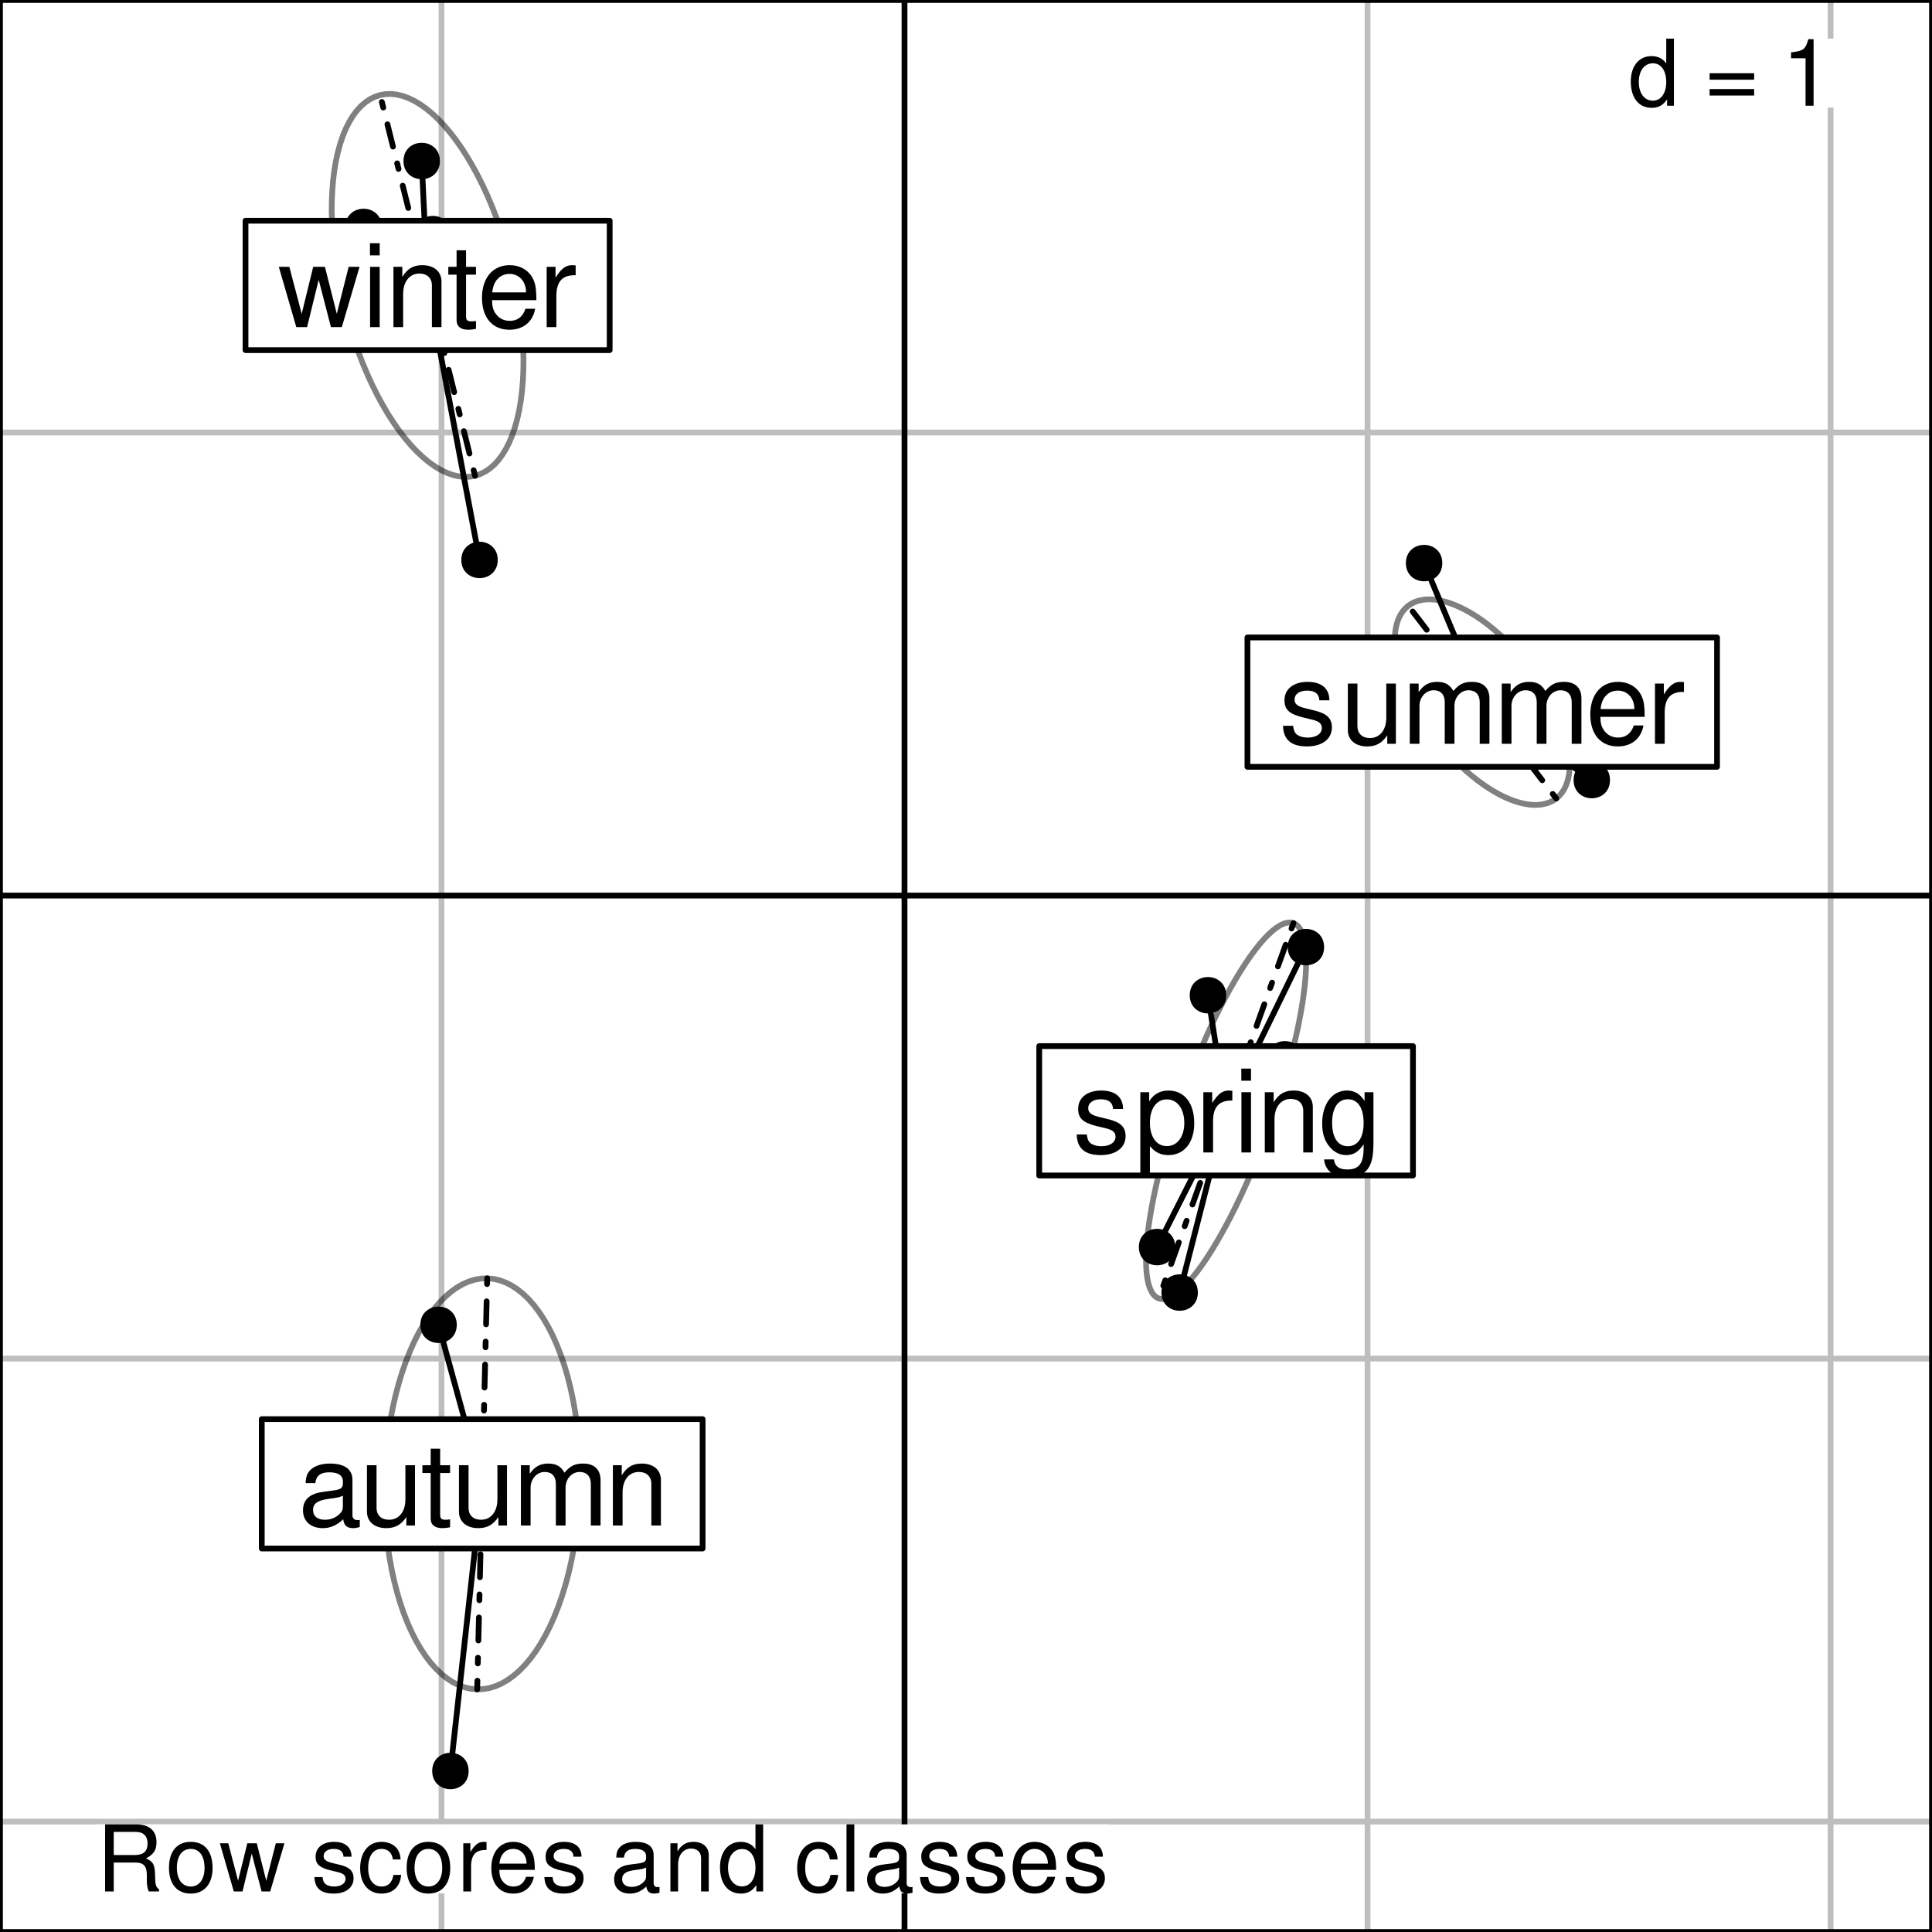 <?xml version="1.0" encoding="UTF-8"?>
<svg xmlns="http://www.w3.org/2000/svg" xmlns:xlink="http://www.w3.org/1999/xlink" width="252" height="252" viewBox="0 0 252 252">
<defs>
<g>
<g id="glyph-0-0">
<path d="M 5.938 -8.75 L 4.938 -8.75 L 4.938 -5.5 C 4.531 -6.125 3.859 -6.469 3.016 -6.469 C 1.375 -6.469 0.312 -5.156 0.312 -3.156 C 0.312 -1.031 1.344 0.281 3.047 0.281 C 3.906 0.281 4.516 -0.047 5.047 -0.828 L 5.047 0 L 5.938 0 Z M 3.188 -5.531 C 4.266 -5.531 4.938 -4.578 4.938 -3.078 C 4.938 -1.625 4.25 -0.656 3.188 -0.656 C 2.094 -0.656 1.359 -1.625 1.359 -3.094 C 1.359 -4.562 2.094 -5.531 3.188 -5.531 Z M 3.188 -5.531 "/>
</g>
<g id="glyph-0-1">
</g>
<g id="glyph-0-2">
<path d="M 6.406 -4.234 L 0.594 -4.234 L 0.594 -3.391 L 6.406 -3.391 Z M 6.406 -2.172 L 0.594 -2.172 L 0.594 -1.328 L 6.406 -1.328 Z M 6.406 -2.172 "/>
</g>
<g id="glyph-0-3">
<path d="M 3.109 -6.188 L 3.109 0 L 4.156 0 L 4.156 -8.672 L 3.469 -8.672 C 3.094 -7.344 2.859 -7.156 1.219 -6.953 L 1.219 -6.188 Z M 3.109 -6.188 "/>
</g>
<g id="glyph-0-4">
<path d="M 2.234 -3.766 L 5.109 -3.766 C 6.109 -3.766 6.547 -3.281 6.547 -2.203 L 6.547 -1.422 C 6.547 -0.891 6.641 -0.359 6.797 0 L 8.141 0 L 8.141 -0.281 C 7.734 -0.562 7.641 -0.875 7.625 -2.047 C 7.609 -3.484 7.375 -3.906 6.438 -4.312 C 7.422 -4.812 7.812 -5.406 7.812 -6.406 C 7.812 -7.922 6.875 -8.75 5.141 -8.75 L 1.109 -8.75 L 1.109 0 L 2.234 0 Z M 2.234 -4.75 L 2.234 -7.766 L 4.938 -7.766 C 5.562 -7.766 5.922 -7.672 6.188 -7.422 C 6.484 -7.172 6.641 -6.781 6.641 -6.266 C 6.641 -5.219 6.125 -4.75 4.938 -4.75 Z M 2.234 -4.75 "/>
</g>
<g id="glyph-0-5">
<path d="M 3.266 -6.469 C 1.484 -6.469 0.438 -5.203 0.438 -3.094 C 0.438 -0.969 1.484 0.281 3.281 0.281 C 5.047 0.281 6.125 -0.984 6.125 -3.047 C 6.125 -5.234 5.094 -6.469 3.266 -6.469 Z M 3.281 -5.547 C 4.406 -5.547 5.078 -4.625 5.078 -3.062 C 5.078 -1.578 4.375 -0.641 3.281 -0.641 C 2.156 -0.641 1.469 -1.578 1.469 -3.094 C 1.469 -4.625 2.156 -5.547 3.281 -5.547 Z M 3.281 -5.547 "/>
</g>
<g id="glyph-0-6">
<path d="M 6.641 0 L 8.5 -6.281 L 7.375 -6.281 L 6.125 -1.391 L 4.891 -6.281 L 3.656 -6.281 L 2.453 -1.391 L 1.172 -6.281 L 0.078 -6.281 L 1.891 0 L 3.031 0 L 4.234 -4.938 L 5.516 0 Z M 6.641 0 "/>
</g>
<g id="glyph-0-7">
<path d="M 5.25 -4.531 C 5.25 -5.766 4.422 -6.469 2.969 -6.469 C 1.516 -6.469 0.562 -5.719 0.562 -4.547 C 0.562 -3.562 1.062 -3.094 2.562 -2.734 L 3.484 -2.516 C 4.188 -2.344 4.469 -2.094 4.469 -1.641 C 4.469 -1.047 3.875 -0.641 3 -0.641 C 2.453 -0.641 2 -0.797 1.75 -1.062 C 1.594 -1.25 1.531 -1.422 1.469 -1.875 L 0.406 -1.875 C 0.453 -0.422 1.266 0.281 2.922 0.281 C 4.5 0.281 5.516 -0.5 5.516 -1.719 C 5.516 -2.656 4.984 -3.172 3.734 -3.469 L 2.766 -3.703 C 1.953 -3.891 1.609 -4.156 1.609 -4.594 C 1.609 -5.188 2.125 -5.547 2.938 -5.547 C 3.75 -5.547 4.172 -5.203 4.203 -4.531 Z M 5.25 -4.531 "/>
</g>
<g id="glyph-0-8">
<path d="M 5.656 -4.172 C 5.609 -4.781 5.469 -5.188 5.234 -5.531 C 4.797 -6.125 4.047 -6.469 3.172 -6.469 C 1.469 -6.469 0.375 -5.125 0.375 -3.031 C 0.375 -1.016 1.453 0.281 3.156 0.281 C 4.656 0.281 5.609 -0.625 5.719 -2.156 L 4.719 -2.156 C 4.547 -1.156 4.031 -0.641 3.188 -0.641 C 2.078 -0.641 1.422 -1.547 1.422 -3.031 C 1.422 -4.609 2.062 -5.547 3.156 -5.547 C 4 -5.547 4.531 -5.047 4.641 -4.172 Z M 5.656 -4.172 "/>
</g>
<g id="glyph-0-9">
<path d="M 0.828 -6.281 L 0.828 0 L 1.844 0 L 1.844 -3.266 C 1.844 -4.781 2.469 -5.453 3.859 -5.406 L 3.859 -6.438 C 3.688 -6.453 3.594 -6.469 3.469 -6.469 C 2.812 -6.469 2.328 -6.078 1.75 -5.141 L 1.75 -6.281 Z M 0.828 -6.281 "/>
</g>
<g id="glyph-0-10">
<path d="M 6.156 -2.812 C 6.156 -3.766 6.078 -4.344 5.906 -4.812 C 5.5 -5.844 4.531 -6.469 3.359 -6.469 C 1.609 -6.469 0.484 -5.141 0.484 -3.062 C 0.484 -0.984 1.562 0.281 3.344 0.281 C 4.781 0.281 5.766 -0.547 6.031 -1.906 L 5.016 -1.906 C 4.734 -1.078 4.172 -0.641 3.375 -0.641 C 2.734 -0.641 2.203 -0.938 1.859 -1.469 C 1.625 -1.828 1.531 -2.188 1.531 -2.812 Z M 1.547 -3.625 C 1.625 -4.781 2.344 -5.547 3.344 -5.547 C 4.375 -5.547 5.078 -4.75 5.078 -3.625 Z M 1.547 -3.625 "/>
</g>
<g id="glyph-0-11">
<path d="M 6.422 -0.594 C 6.312 -0.562 6.266 -0.562 6.203 -0.562 C 5.859 -0.562 5.656 -0.75 5.656 -1.062 L 5.656 -4.75 C 5.656 -5.875 4.844 -6.469 3.297 -6.469 C 2.375 -6.469 1.641 -6.203 1.219 -5.734 C 0.922 -5.406 0.797 -5.047 0.781 -4.422 L 1.781 -4.422 C 1.875 -5.203 2.328 -5.547 3.266 -5.547 C 4.172 -5.547 4.672 -5.203 4.672 -4.609 L 4.672 -4.344 C 4.656 -3.906 4.438 -3.75 3.625 -3.641 C 2.203 -3.469 1.984 -3.422 1.609 -3.266 C 0.875 -2.953 0.5 -2.406 0.5 -1.578 C 0.5 -0.438 1.297 0.281 2.562 0.281 C 3.359 0.281 4 0 4.703 -0.641 C 4.781 0 5.094 0.281 5.734 0.281 C 5.953 0.281 6.078 0.25 6.422 0.172 Z M 4.672 -1.984 C 4.672 -1.641 4.578 -1.438 4.266 -1.156 C 3.859 -0.797 3.375 -0.594 2.781 -0.594 C 2 -0.594 1.547 -0.969 1.547 -1.609 C 1.547 -2.266 1.984 -2.609 3.062 -2.766 C 4.125 -2.906 4.328 -2.953 4.672 -3.109 Z M 4.672 -1.984 "/>
</g>
<g id="glyph-0-12">
<path d="M 0.844 -6.281 L 0.844 0 L 1.844 0 L 1.844 -3.469 C 1.844 -4.75 2.516 -5.594 3.547 -5.594 C 4.344 -5.594 4.844 -5.109 4.844 -4.359 L 4.844 0 L 5.844 0 L 5.844 -4.75 C 5.844 -5.797 5.062 -6.469 3.859 -6.469 C 2.922 -6.469 2.312 -6.109 1.766 -5.234 L 1.766 -6.281 Z M 0.844 -6.281 "/>
</g>
<g id="glyph-0-13">
<path d="M 1.828 -8.75 L 0.812 -8.75 L 0.812 0 L 1.828 0 Z M 1.828 -8.75 "/>
</g>
<g id="glyph-1-0">
<path d="M 6.562 -5.672 C 6.562 -7.219 5.531 -8.078 3.719 -8.078 C 1.891 -8.078 0.703 -7.141 0.703 -5.688 C 0.703 -4.453 1.328 -3.875 3.188 -3.422 L 4.359 -3.141 C 5.234 -2.922 5.578 -2.609 5.578 -2.062 C 5.578 -1.312 4.844 -0.812 3.75 -0.812 C 3.078 -0.812 2.5 -1 2.188 -1.328 C 2 -1.562 1.906 -1.781 1.828 -2.344 L 0.516 -2.344 C 0.562 -0.531 1.594 0.344 3.641 0.344 C 5.625 0.344 6.891 -0.625 6.891 -2.141 C 6.891 -3.312 6.219 -3.953 4.672 -4.328 L 3.469 -4.625 C 2.438 -4.859 2.016 -5.188 2.016 -5.75 C 2.016 -6.484 2.656 -6.938 3.672 -6.938 C 4.688 -6.938 5.219 -6.5 5.25 -5.672 Z M 6.562 -5.672 "/>
</g>
<g id="glyph-1-1">
<path d="M 0.812 3.266 L 2.062 3.266 L 2.062 -0.828 C 2.734 -0.016 3.469 0.344 4.484 0.344 C 6.531 0.344 7.844 -1.297 7.844 -3.797 C 7.844 -6.438 6.562 -8.078 4.469 -8.078 C 3.406 -8.078 2.547 -7.609 1.969 -6.672 L 1.969 -7.859 L 0.812 -7.859 Z M 4.266 -6.922 C 5.641 -6.922 6.547 -5.703 6.547 -3.828 C 6.547 -2.047 5.625 -0.828 4.266 -0.828 C 2.922 -0.828 2.062 -2.031 2.062 -3.875 C 2.062 -5.719 2.922 -6.922 4.266 -6.922 Z M 4.266 -6.922 "/>
</g>
<g id="glyph-1-2">
<path d="M 1.031 -7.859 L 1.031 0 L 2.297 0 L 2.297 -4.078 C 2.312 -5.969 3.094 -6.812 4.812 -6.766 L 4.812 -8.047 C 4.609 -8.062 4.484 -8.078 4.328 -8.078 C 3.531 -8.078 2.906 -7.609 2.188 -6.438 L 2.188 -7.859 Z M 1.031 -7.859 "/>
</g>
<g id="glyph-1-3">
<path d="M 2.25 -7.859 L 1 -7.859 L 1 0 L 2.25 0 Z M 2.25 -10.938 L 0.984 -10.938 L 0.984 -9.359 L 2.25 -9.359 Z M 2.25 -10.938 "/>
</g>
<g id="glyph-1-4">
<path d="M 1.047 -7.859 L 1.047 0 L 2.312 0 L 2.312 -4.328 C 2.312 -5.938 3.156 -6.984 4.438 -6.984 C 5.438 -6.984 6.062 -6.391 6.062 -5.438 L 6.062 0 L 7.312 0 L 7.312 -5.938 C 7.312 -7.25 6.328 -8.078 4.812 -8.078 C 3.641 -8.078 2.891 -7.641 2.203 -6.547 L 2.203 -7.859 Z M 1.047 -7.859 "/>
</g>
<g id="glyph-1-5">
<path d="M 6.062 -7.859 L 6.062 -6.719 C 5.438 -7.672 4.734 -8.078 3.75 -8.078 C 1.844 -8.078 0.531 -6.312 0.531 -3.797 C 0.531 -2.469 0.844 -1.516 1.516 -0.719 C 2.094 -0.031 2.844 0.344 3.656 0.344 C 4.609 0.344 5.281 -0.078 5.938 -1.062 L 5.938 -0.656 C 5.938 1.438 5.359 2.219 3.797 2.219 C 2.734 2.219 2.172 1.797 2.062 0.906 L 0.781 0.906 C 0.906 2.359 2.062 3.266 3.766 3.266 C 4.922 3.266 5.875 2.891 6.391 2.266 C 6.984 1.531 7.219 0.562 7.219 -1.297 L 7.219 -7.859 Z M 3.875 -6.938 C 5.188 -6.938 5.938 -5.812 5.938 -3.828 C 5.938 -1.922 5.172 -0.812 3.875 -0.812 C 2.578 -0.812 1.828 -1.938 1.828 -3.875 C 1.828 -5.797 2.578 -6.938 3.875 -6.938 Z M 3.875 -6.938 "/>
</g>
<g id="glyph-1-6">
<path d="M 7.234 0 L 7.234 -7.859 L 5.984 -7.859 L 5.984 -3.406 C 5.984 -1.797 5.141 -0.75 3.844 -0.75 C 2.844 -0.75 2.219 -1.344 2.219 -2.297 L 2.219 -7.859 L 0.969 -7.859 L 0.969 -1.797 C 0.969 -0.5 1.953 0.344 3.484 0.344 C 4.641 0.344 5.375 -0.062 6.109 -1.094 L 6.109 0 Z M 7.234 0 "/>
</g>
<g id="glyph-1-7">
<path d="M 1.047 -7.859 L 1.047 0 L 2.312 0 L 2.312 -4.938 C 2.312 -6.078 3.141 -6.984 4.156 -6.984 C 5.078 -6.984 5.609 -6.422 5.609 -5.422 L 5.609 0 L 6.875 0 L 6.875 -4.938 C 6.875 -6.078 7.688 -6.984 8.719 -6.984 C 9.625 -6.984 10.172 -6.406 10.172 -5.422 L 10.172 0 L 11.438 0 L 11.438 -5.891 C 11.438 -7.312 10.625 -8.078 9.156 -8.078 C 8.094 -8.078 7.469 -7.766 6.734 -6.891 C 6.266 -7.719 5.641 -8.078 4.625 -8.078 C 3.562 -8.078 2.859 -7.688 2.203 -6.75 L 2.203 -7.859 Z M 1.047 -7.859 "/>
</g>
<g id="glyph-1-8">
<path d="M 7.688 -3.516 C 7.688 -4.703 7.609 -5.438 7.375 -6.016 C 6.875 -7.312 5.672 -8.078 4.203 -8.078 C 2.016 -8.078 0.594 -6.422 0.594 -3.828 C 0.594 -1.234 1.953 0.344 4.172 0.344 C 5.969 0.344 7.219 -0.672 7.531 -2.391 L 6.266 -2.391 C 5.922 -1.344 5.219 -0.812 4.219 -0.812 C 3.422 -0.812 2.75 -1.172 2.328 -1.828 C 2.031 -2.281 1.922 -2.734 1.906 -3.516 Z M 1.938 -4.531 C 2.047 -5.984 2.922 -6.938 4.188 -6.938 C 5.453 -6.938 6.344 -5.938 6.344 -4.531 Z M 1.938 -4.531 "/>
</g>
<g id="glyph-1-9">
<path d="M 8.031 -0.734 C 7.891 -0.703 7.828 -0.703 7.75 -0.703 C 7.312 -0.703 7.078 -0.938 7.078 -1.312 L 7.078 -5.938 C 7.078 -7.328 6.062 -8.078 4.125 -8.078 C 2.969 -8.078 2.062 -7.75 1.516 -7.172 C 1.156 -6.766 1 -6.312 0.969 -5.531 L 2.234 -5.531 C 2.344 -6.5 2.906 -6.938 4.078 -6.938 C 5.219 -6.938 5.828 -6.516 5.828 -5.766 L 5.828 -5.438 C 5.812 -4.891 5.547 -4.688 4.531 -4.562 C 2.766 -4.328 2.484 -4.281 2.016 -4.078 C 1.094 -3.688 0.625 -3 0.625 -1.984 C 0.625 -0.562 1.625 0.344 3.203 0.344 C 4.203 0.344 5 0 5.875 -0.812 C 5.969 0 6.359 0.344 7.172 0.344 C 7.438 0.344 7.609 0.312 8.031 0.203 Z M 5.828 -2.469 C 5.828 -2.062 5.719 -1.797 5.344 -1.453 C 4.828 -0.984 4.219 -0.75 3.484 -0.75 C 2.5 -0.75 1.938 -1.219 1.938 -2.016 C 1.938 -2.828 2.469 -3.25 3.828 -3.453 C 5.156 -3.625 5.422 -3.688 5.828 -3.891 Z M 5.828 -2.469 "/>
</g>
<g id="glyph-1-10">
<path d="M 3.812 -7.859 L 2.516 -7.859 L 2.516 -10.016 L 1.281 -10.016 L 1.281 -7.859 L 0.203 -7.859 L 0.203 -6.844 L 1.281 -6.844 L 1.281 -0.906 C 1.281 -0.094 1.812 0.344 2.797 0.344 C 3.125 0.344 3.391 0.312 3.812 0.234 L 3.812 -0.812 C 3.625 -0.766 3.469 -0.75 3.203 -0.75 C 2.672 -0.75 2.516 -0.906 2.516 -1.453 L 2.516 -6.844 L 3.812 -6.844 Z M 3.812 -7.859 "/>
</g>
<g id="glyph-1-11">
<path d="M 8.312 0 L 10.625 -7.859 L 9.203 -7.859 L 7.656 -1.734 L 6.109 -7.859 L 4.578 -7.859 L 3.078 -1.734 L 1.469 -7.859 L 0.094 -7.859 L 2.375 0 L 3.781 0 L 5.297 -6.172 L 6.891 0 Z M 8.312 0 "/>
</g>
</g>
</defs>
<rect x="-25.2" y="-25.2" width="302.4" height="302.4" fill="rgb(100%, 100%, 100%)" fill-opacity="1"/>
<rect x="-25.2" y="-25.2" width="302.4" height="302.4" fill="rgb(100%, 100%, 100%)" fill-opacity="1"/>
<path fill="none" stroke-width="0.75" stroke-linecap="round" stroke-linejoin="round" stroke="rgb(74.51%, 74.51%, 74.51%)" stroke-opacity="1" stroke-miterlimit="10" d="M 57.586 252 L 57.586 0 "/>
<path fill="none" stroke-width="0.75" stroke-linecap="round" stroke-linejoin="round" stroke="rgb(74.51%, 74.51%, 74.51%)" stroke-opacity="1" stroke-miterlimit="10" d="M 117.98 252 L 117.98 0 "/>
<path fill="none" stroke-width="0.75" stroke-linecap="round" stroke-linejoin="round" stroke="rgb(74.51%, 74.51%, 74.51%)" stroke-opacity="1" stroke-miterlimit="10" d="M 178.379 252 L 178.379 0 "/>
<path fill="none" stroke-width="0.75" stroke-linecap="round" stroke-linejoin="round" stroke="rgb(74.51%, 74.51%, 74.51%)" stroke-opacity="1" stroke-miterlimit="10" d="M 238.773 252 L 238.773 0 "/>
<path fill="none" stroke-width="0.75" stroke-linecap="round" stroke-linejoin="round" stroke="rgb(74.51%, 74.51%, 74.51%)" stroke-opacity="1" stroke-miterlimit="10" d="M 0 237.602 L 252 237.602 "/>
<path fill="none" stroke-width="0.75" stroke-linecap="round" stroke-linejoin="round" stroke="rgb(74.51%, 74.51%, 74.51%)" stroke-opacity="1" stroke-miterlimit="10" d="M 0 177.207 L 252 177.207 "/>
<path fill="none" stroke-width="0.75" stroke-linecap="round" stroke-linejoin="round" stroke="rgb(74.51%, 74.51%, 74.51%)" stroke-opacity="1" stroke-miterlimit="10" d="M 0 116.812 L 252 116.812 "/>
<path fill="none" stroke-width="0.75" stroke-linecap="round" stroke-linejoin="round" stroke="rgb(74.51%, 74.51%, 74.51%)" stroke-opacity="1" stroke-miterlimit="10" d="M 0 56.414 L 252 56.414 "/>
<path fill-rule="nonzero" fill="rgb(100%, 100%, 100%)" fill-opacity="1" d="M 212.398 14.039 L 239.398 14.039 L 239.398 5.039 L 212.398 5.039 Z M 212.398 14.039 "/>
<g fill="rgb(0%, 0%, 0%)" fill-opacity="1">
<use xlink:href="#glyph-0-0" x="212.398" y="13.787"/>
<use xlink:href="#glyph-0-1" x="219.398" y="13.787"/>
<use xlink:href="#glyph-0-2" x="222.398" y="13.787"/>
<use xlink:href="#glyph-0-1" x="229.398" y="13.787"/>
<use xlink:href="#glyph-0-3" x="232.398" y="13.787"/>
</g>
<path fill="none" stroke-width="0.75" stroke-linecap="round" stroke-linejoin="round" stroke="rgb(0%, 0%, 0%)" stroke-opacity="1" stroke-miterlimit="10" d="M 0 116.812 L 252 116.812 "/>
<path fill="none" stroke-width="0.75" stroke-linecap="round" stroke-linejoin="round" stroke="rgb(0%, 0%, 0%)" stroke-opacity="1" stroke-miterlimit="10" d="M 117.98 252 L 117.98 0 "/>
<path fill-rule="nonzero" fill="rgb(100%, 100%, 100%)" fill-opacity="1" d="M 12.602 246.961 L 144.602 246.961 L 144.602 237.961 L 12.602 237.961 Z M 12.602 246.961 "/>
<g fill="rgb(0%, 0%, 0%)" fill-opacity="1">
<use xlink:href="#glyph-0-4" x="12.602" y="246.709"/>
<use xlink:href="#glyph-0-5" x="21.602" y="246.709"/>
<use xlink:href="#glyph-0-6" x="28.602" y="246.709"/>
<use xlink:href="#glyph-0-1" x="37.602" y="246.709"/>
<use xlink:href="#glyph-0-7" x="40.602" y="246.709"/>
<use xlink:href="#glyph-0-8" x="46.602" y="246.709"/>
<use xlink:href="#glyph-0-5" x="52.602" y="246.709"/>
<use xlink:href="#glyph-0-9" x="59.602" y="246.709"/>
<use xlink:href="#glyph-0-10" x="63.602" y="246.709"/>
<use xlink:href="#glyph-0-7" x="70.602" y="246.709"/>
<use xlink:href="#glyph-0-1" x="76.602" y="246.709"/>
<use xlink:href="#glyph-0-11" x="79.602" y="246.709"/>
<use xlink:href="#glyph-0-12" x="86.602" y="246.709"/>
<use xlink:href="#glyph-0-0" x="93.602" y="246.709"/>
<use xlink:href="#glyph-0-1" x="100.602" y="246.709"/>
<use xlink:href="#glyph-0-8" x="103.602" y="246.709"/>
<use xlink:href="#glyph-0-13" x="109.602" y="246.709"/>
<use xlink:href="#glyph-0-11" x="112.602" y="246.709"/>
<use xlink:href="#glyph-0-7" x="119.602" y="246.709"/>
<use xlink:href="#glyph-0-7" x="125.602" y="246.709"/>
<use xlink:href="#glyph-0-10" x="131.602" y="246.709"/>
<use xlink:href="#glyph-0-7" x="138.602" y="246.709"/>
</g>
<path fill="none" stroke-width="0.75" stroke-linecap="round" stroke-linejoin="round" stroke="rgb(0%, 0%, 0%)" stroke-opacity="0.498" stroke-miterlimit="10" d="M 168.711 120.406 L 168.336 120.328 L 167.934 120.348 L 167.496 120.461 L 167.027 120.672 L 166.531 120.98 L 166.012 121.379 L 165.469 121.875 L 164.898 122.457 L 164.312 123.133 L 163.711 123.891 L 163.09 124.73 L 162.461 125.652 L 161.82 126.652 L 161.168 127.719 L 160.516 128.855 L 159.859 130.059 L 159.203 131.316 L 158.551 132.629 L 157.902 133.988 L 157.266 135.395 L 156.637 136.832 L 156.02 138.309 L 155.418 139.805 L 154.836 141.324 L 154.273 142.859 L 153.734 144.398 L 153.215 145.941 L 152.727 147.48 L 152.266 149.008 L 151.836 150.52 L 151.438 152.012 L 151.07 153.473 L 150.738 154.902 L 150.445 156.289 L 150.188 157.633 L 149.969 158.926 L 149.793 160.164 L 149.652 161.34 L 149.555 162.453 L 149.496 163.496 L 149.48 164.465 L 149.504 165.359 L 149.57 166.172 L 149.676 166.898 L 149.824 167.539 L 150.012 168.09 L 150.234 168.551 L 150.5 168.918 L 150.801 169.188 L 151.141 169.363 L 151.512 169.441 L 151.918 169.426 L 152.355 169.309 L 152.82 169.098 L 153.316 168.793 L 153.836 168.391 L 154.383 167.898 L 154.949 167.312 L 155.535 166.641 L 156.141 165.883 L 156.758 165.039 L 157.391 164.117 L 158.031 163.121 L 158.68 162.051 L 159.332 160.914 L 159.988 159.715 L 160.645 158.457 L 161.297 157.145 L 161.945 155.781 L 162.586 154.379 L 163.215 152.938 L 163.828 151.465 L 164.43 149.965 L 165.012 148.445 L 165.578 146.914 L 166.117 145.375 L 166.633 143.832 L 167.121 142.293 L 167.582 140.762 L 168.016 139.25 L 168.414 137.762 L 168.777 136.301 L 169.109 134.871 L 169.402 133.484 L 169.66 132.141 L 169.879 130.848 L 170.059 129.609 L 170.199 128.43 L 170.297 127.316 L 170.355 126.273 L 170.371 125.305 L 170.344 124.414 L 170.281 123.602 L 170.172 122.875 L 170.027 122.234 L 169.84 121.68 L 169.613 121.223 L 169.348 120.855 L 169.047 120.582 Z M 168.711 120.406 "/>
<path fill="none" stroke-width="0.75" stroke-linecap="round" stroke-linejoin="round" stroke="rgb(0%, 0%, 0%)" stroke-opacity="1" stroke-dasharray="0.75 2.25 3 2.25" stroke-miterlimit="10" d="M 168.711 120.406 L 151.141 169.363 "/>
<path fill="none" stroke-width="0.75" stroke-linecap="round" stroke-linejoin="round" stroke="rgb(0%, 0%, 0%)" stroke-opacity="1" stroke-dasharray="0.75 2.25 3 2.25" stroke-miterlimit="10" d="M 154.273 142.859 L 165.578 146.914 "/>
<path fill="none" stroke-width="0.75" stroke-linecap="round" stroke-linejoin="round" stroke="rgb(0%, 0%, 0%)" stroke-opacity="0.498" stroke-miterlimit="10" d="M 202.988 104.152 L 203.352 103.836 L 203.676 103.469 L 203.957 103.055 L 204.199 102.594 L 204.395 102.094 L 204.551 101.551 L 204.66 100.969 L 204.727 100.348 L 204.746 99.691 L 204.723 99.004 L 204.652 98.289 L 204.539 97.547 L 204.379 96.781 L 204.18 95.996 L 203.934 95.191 L 203.648 94.375 L 203.32 93.543 L 202.953 92.707 L 202.547 91.867 L 202.109 91.023 L 201.633 90.184 L 201.125 89.348 L 200.586 88.523 L 200.016 87.711 L 199.422 86.91 L 198.805 86.129 L 198.168 85.371 L 197.508 84.637 L 196.832 83.93 L 196.145 83.254 L 195.445 82.613 L 194.734 82.004 L 194.023 81.434 L 193.305 80.902 L 192.59 80.414 L 191.875 79.973 L 191.168 79.574 L 190.469 79.223 L 189.781 78.918 L 189.109 78.668 L 188.453 78.465 L 187.812 78.316 L 187.199 78.219 L 186.605 78.176 L 186.039 78.184 L 185.504 78.246 L 185 78.359 L 184.527 78.527 L 184.09 78.746 L 183.688 79.012 L 183.324 79.332 L 183 79.699 L 182.719 80.113 L 182.477 80.57 L 182.281 81.074 L 182.125 81.617 L 182.016 82.199 L 181.949 82.82 L 181.93 83.473 L 181.953 84.16 L 182.023 84.875 L 182.137 85.617 L 182.297 86.383 L 182.496 87.172 L 182.742 87.973 L 183.027 88.793 L 183.355 89.621 L 183.723 90.457 L 184.129 91.301 L 184.566 92.141 L 185.043 92.98 L 185.551 93.816 L 186.09 94.645 L 186.656 95.457 L 187.25 96.254 L 187.871 97.035 L 188.508 97.793 L 189.168 98.527 L 189.844 99.234 L 190.531 99.91 L 191.23 100.555 L 191.941 101.164 L 192.652 101.734 L 193.371 102.262 L 194.086 102.75 L 194.801 103.195 L 195.508 103.594 L 196.207 103.945 L 196.895 104.246 L 197.566 104.496 L 198.223 104.699 L 198.863 104.848 L 199.477 104.945 L 200.07 104.988 L 200.633 104.98 L 201.172 104.918 L 201.676 104.805 L 202.148 104.641 L 202.586 104.422 Z M 202.988 104.152 "/>
<path fill="none" stroke-width="0.75" stroke-linecap="round" stroke-linejoin="round" stroke="rgb(0%, 0%, 0%)" stroke-opacity="1" stroke-dasharray="0.75 2.25 3 2.25" stroke-miterlimit="10" d="M 202.988 104.152 L 183.688 79.012 "/>
<path fill="none" stroke-width="0.75" stroke-linecap="round" stroke-linejoin="round" stroke="rgb(0%, 0%, 0%)" stroke-opacity="1" stroke-dasharray="0.75 2.25 3 2.25" stroke-miterlimit="10" d="M 199.422 86.91 L 187.25 96.254 "/>
<path fill="none" stroke-width="0.75" stroke-linecap="round" stroke-linejoin="round" stroke="rgb(0%, 0%, 0%)" stroke-opacity="0.498" stroke-miterlimit="10" d="M 63.547 166.738 L 62.742 166.773 L 61.941 166.91 L 61.145 167.156 L 60.355 167.504 L 59.574 167.953 L 58.805 168.508 L 58.055 169.156 L 57.324 169.906 L 56.613 170.746 L 55.926 171.676 L 55.27 172.691 L 54.641 173.793 L 54.047 174.969 L 53.484 176.219 L 52.961 177.535 L 52.477 178.918 L 52.035 180.359 L 51.633 181.852 L 51.277 183.387 L 50.969 184.965 L 50.707 186.578 L 50.492 188.215 L 50.324 189.875 L 50.211 191.551 L 50.145 193.234 L 50.129 194.918 L 50.16 196.598 L 50.246 198.262 L 50.383 199.91 L 50.566 201.531 L 50.797 203.125 L 51.078 204.676 L 51.406 206.188 L 51.777 207.645 L 52.195 209.051 L 52.652 210.391 L 53.152 211.668 L 53.691 212.871 L 54.262 214 L 54.871 215.047 L 55.512 216.012 L 56.18 216.887 L 56.875 217.668 L 57.594 218.355 L 58.332 218.941 L 59.09 219.43 L 59.863 219.816 L 60.648 220.102 L 61.441 220.277 L 62.242 220.352 L 63.043 220.316 L 63.844 220.18 L 64.641 219.934 L 65.434 219.586 L 66.215 219.133 L 66.98 218.582 L 67.73 217.93 L 68.465 217.184 L 69.176 216.344 L 69.859 215.414 L 70.52 214.398 L 71.145 213.297 L 71.742 212.121 L 72.301 210.871 L 72.824 209.551 L 73.309 208.168 L 73.754 206.73 L 74.152 205.238 L 74.508 203.699 L 74.816 202.121 L 75.082 200.512 L 75.297 198.871 L 75.461 197.211 L 75.578 195.535 L 75.645 193.855 L 75.66 192.172 L 75.625 190.492 L 75.539 188.824 L 75.406 187.18 L 75.223 185.555 L 74.988 183.965 L 74.707 182.41 L 74.379 180.902 L 74.008 179.441 L 73.594 178.039 L 73.133 176.695 L 72.633 175.422 L 72.098 174.215 L 71.523 173.086 L 70.914 172.039 L 70.277 171.078 L 69.605 170.203 L 68.914 169.422 L 68.195 168.734 L 67.453 168.145 L 66.695 167.656 L 65.922 167.27 L 65.137 166.988 L 64.344 166.809 Z M 63.547 166.738 "/>
<path fill="none" stroke-width="0.75" stroke-linecap="round" stroke-linejoin="round" stroke="rgb(0%, 0%, 0%)" stroke-opacity="1" stroke-dasharray="0.75 2.25 3 2.25" stroke-miterlimit="10" d="M 63.547 166.738 L 62.242 220.352 "/>
<path fill="none" stroke-width="0.75" stroke-linecap="round" stroke-linejoin="round" stroke="rgb(0%, 0%, 0%)" stroke-opacity="1" stroke-dasharray="0.75 2.25 3 2.25" stroke-miterlimit="10" d="M 50.145 193.234 L 75.645 193.855 "/>
<path fill="none" stroke-width="0.75" stroke-linecap="round" stroke-linejoin="round" stroke="rgb(0%, 0%, 0%)" stroke-opacity="0.498" stroke-miterlimit="10" d="M 61.961 62.059 L 62.633 61.84 L 63.277 61.523 L 63.891 61.113 L 64.473 60.605 L 65.02 60.008 L 65.527 59.32 L 66 58.543 L 66.434 57.684 L 66.824 56.742 L 67.168 55.727 L 67.469 54.633 L 67.727 53.477 L 67.934 52.25 L 68.094 50.969 L 68.203 49.633 L 68.266 48.246 L 68.281 46.816 L 68.242 45.352 L 68.156 43.852 L 68.023 42.324 L 67.84 40.781 L 67.609 39.219 L 67.332 37.652 L 67.008 36.086 L 66.641 34.52 L 66.23 32.965 L 65.781 31.43 L 65.289 29.914 L 64.762 28.43 L 64.199 26.98 L 63.602 25.57 L 62.973 24.207 L 62.316 22.895 L 61.633 21.637 L 60.93 20.441 L 60.203 19.312 L 59.461 18.258 L 58.703 17.273 L 57.934 16.371 L 57.156 15.547 L 56.371 14.812 L 55.586 14.164 L 54.801 13.609 L 54.02 13.145 L 53.246 12.777 L 52.48 12.504 L 51.73 12.332 L 50.996 12.254 L 50.277 12.277 L 49.582 12.398 L 48.914 12.617 L 48.27 12.934 L 47.656 13.348 L 47.074 13.852 L 46.527 14.453 L 46.016 15.141 L 45.547 15.914 L 45.113 16.773 L 44.723 17.715 L 44.379 18.734 L 44.078 19.824 L 43.82 20.984 L 43.613 22.207 L 43.453 23.488 L 43.344 24.824 L 43.281 26.211 L 43.266 27.641 L 43.305 29.109 L 43.391 30.609 L 43.523 32.133 L 43.707 33.68 L 43.938 35.238 L 44.215 36.805 L 44.539 38.375 L 44.906 39.938 L 45.316 41.492 L 45.766 43.027 L 46.258 44.543 L 46.785 46.027 L 47.348 47.48 L 47.945 48.891 L 48.574 50.254 L 49.23 51.566 L 49.914 52.82 L 50.617 54.016 L 51.344 55.145 L 52.086 56.203 L 52.844 57.184 L 53.613 58.09 L 54.391 58.91 L 55.176 59.645 L 55.961 60.293 L 56.746 60.852 L 57.527 61.312 L 58.301 61.68 L 59.066 61.953 L 59.816 62.129 L 60.551 62.203 L 61.27 62.18 Z M 61.961 62.059 "/>
<path fill="none" stroke-width="0.75" stroke-linecap="round" stroke-linejoin="round" stroke="rgb(0%, 0%, 0%)" stroke-opacity="1" stroke-dasharray="0.75 2.25 3 2.25" stroke-miterlimit="10" d="M 61.961 62.059 L 49.582 12.398 "/>
<path fill="none" stroke-width="0.75" stroke-linecap="round" stroke-linejoin="round" stroke="rgb(0%, 0%, 0%)" stroke-opacity="1" stroke-dasharray="0.75 2.25 3 2.25" stroke-miterlimit="10" d="M 66.641 34.52 L 44.906 39.938 "/>
<path fill="none" stroke-width="0.75" stroke-linecap="round" stroke-linejoin="round" stroke="rgb(0%, 0%, 0%)" stroke-opacity="1" stroke-miterlimit="10" d="M 159.926 144.887 L 150.922 162.66 "/>
<path fill="none" stroke-width="0.75" stroke-linecap="round" stroke-linejoin="round" stroke="rgb(0%, 0%, 0%)" stroke-opacity="1" stroke-miterlimit="10" d="M 159.926 144.887 L 167.594 138.168 "/>
<path fill="none" stroke-width="0.75" stroke-linecap="round" stroke-linejoin="round" stroke="rgb(0%, 0%, 0%)" stroke-opacity="1" stroke-miterlimit="10" d="M 159.926 144.887 L 159.27 146.543 "/>
<path fill="none" stroke-width="0.75" stroke-linecap="round" stroke-linejoin="round" stroke="rgb(0%, 0%, 0%)" stroke-opacity="1" stroke-miterlimit="10" d="M 159.926 144.887 L 157.559 129.816 "/>
<path fill="none" stroke-width="0.75" stroke-linecap="round" stroke-linejoin="round" stroke="rgb(0%, 0%, 0%)" stroke-opacity="1" stroke-miterlimit="10" d="M 159.926 144.887 L 170.336 123.535 "/>
<path fill="none" stroke-width="0.75" stroke-linecap="round" stroke-linejoin="round" stroke="rgb(0%, 0%, 0%)" stroke-opacity="1" stroke-miterlimit="10" d="M 159.926 144.887 L 153.867 168.594 "/>
<path fill="none" stroke-width="0.75" stroke-linecap="round" stroke-linejoin="round" stroke="rgb(0%, 0%, 0%)" stroke-opacity="1" stroke-miterlimit="10" d="M 193.336 91.582 L 185.75 73.445 "/>
<path fill="none" stroke-width="0.75" stroke-linecap="round" stroke-linejoin="round" stroke="rgb(0%, 0%, 0%)" stroke-opacity="1" stroke-miterlimit="10" d="M 193.336 91.582 L 189.32 95.57 "/>
<path fill="none" stroke-width="0.75" stroke-linecap="round" stroke-linejoin="round" stroke="rgb(0%, 0%, 0%)" stroke-opacity="1" stroke-miterlimit="10" d="M 193.336 91.582 L 192.914 88.949 "/>
<path fill="none" stroke-width="0.75" stroke-linecap="round" stroke-linejoin="round" stroke="rgb(0%, 0%, 0%)" stroke-opacity="1" stroke-miterlimit="10" d="M 193.336 91.582 L 207.625 101.75 "/>
<path fill="none" stroke-width="0.75" stroke-linecap="round" stroke-linejoin="round" stroke="rgb(0%, 0%, 0%)" stroke-opacity="1" stroke-miterlimit="10" d="M 193.336 91.582 L 197.973 93.77 "/>
<path fill="none" stroke-width="0.75" stroke-linecap="round" stroke-linejoin="round" stroke="rgb(0%, 0%, 0%)" stroke-opacity="1" stroke-miterlimit="10" d="M 193.336 91.582 L 186.441 96.008 "/>
<path fill="none" stroke-width="0.75" stroke-linecap="round" stroke-linejoin="round" stroke="rgb(0%, 0%, 0%)" stroke-opacity="1" stroke-miterlimit="10" d="M 62.895 193.543 L 57.203 172.801 "/>
<path fill="none" stroke-width="0.75" stroke-linecap="round" stroke-linejoin="round" stroke="rgb(0%, 0%, 0%)" stroke-opacity="1" stroke-miterlimit="10" d="M 62.895 193.543 L 63.738 187.973 "/>
<path fill="none" stroke-width="0.75" stroke-linecap="round" stroke-linejoin="round" stroke="rgb(0%, 0%, 0%)" stroke-opacity="1" stroke-miterlimit="10" d="M 62.895 193.543 L 50.664 188.5 "/>
<path fill="none" stroke-width="0.75" stroke-linecap="round" stroke-linejoin="round" stroke="rgb(0%, 0%, 0%)" stroke-opacity="1" stroke-miterlimit="10" d="M 62.895 193.543 L 71.316 188.488 "/>
<path fill="none" stroke-width="0.75" stroke-linecap="round" stroke-linejoin="round" stroke="rgb(0%, 0%, 0%)" stroke-opacity="1" stroke-miterlimit="10" d="M 62.895 193.543 L 58.75 231 "/>
<path fill="none" stroke-width="0.75" stroke-linecap="round" stroke-linejoin="round" stroke="rgb(0%, 0%, 0%)" stroke-opacity="1" stroke-miterlimit="10" d="M 62.895 193.543 L 75.691 192.508 "/>
<path fill="none" stroke-width="0.75" stroke-linecap="round" stroke-linejoin="round" stroke="rgb(0%, 0%, 0%)" stroke-opacity="1" stroke-miterlimit="10" d="M 55.773 37.23 L 68.832 35.48 "/>
<path fill="none" stroke-width="0.75" stroke-linecap="round" stroke-linejoin="round" stroke="rgb(0%, 0%, 0%)" stroke-opacity="1" stroke-miterlimit="10" d="M 55.773 37.23 L 62.547 73.035 "/>
<path fill="none" stroke-width="0.75" stroke-linecap="round" stroke-linejoin="round" stroke="rgb(0%, 0%, 0%)" stroke-opacity="1" stroke-miterlimit="10" d="M 55.773 37.23 L 44.375 33.723 "/>
<path fill="none" stroke-width="0.75" stroke-linecap="round" stroke-linejoin="round" stroke="rgb(0%, 0%, 0%)" stroke-opacity="1" stroke-miterlimit="10" d="M 55.773 37.23 L 55.004 21 "/>
<path fill="none" stroke-width="0.75" stroke-linecap="round" stroke-linejoin="round" stroke="rgb(0%, 0%, 0%)" stroke-opacity="1" stroke-miterlimit="10" d="M 55.773 37.23 L 47.422 29.598 "/>
<path fill="none" stroke-width="0.75" stroke-linecap="round" stroke-linejoin="round" stroke="rgb(0%, 0%, 0%)" stroke-opacity="1" stroke-miterlimit="10" d="M 55.773 37.23 L 56.461 30.535 "/>
<path fill-rule="nonzero" fill="rgb(0%, 0%, 0%)" fill-opacity="1" stroke-width="0.75" stroke-linecap="round" stroke-linejoin="round" stroke="rgb(0%, 0%, 0%)" stroke-opacity="1" stroke-miterlimit="10" d="M 152.922 162.66 C 152.922 165.328 148.922 165.328 148.922 162.66 C 148.922 159.992 152.922 159.992 152.922 162.66 "/>
<path fill-rule="nonzero" fill="rgb(0%, 0%, 0%)" fill-opacity="1" stroke-width="0.75" stroke-linecap="round" stroke-linejoin="round" stroke="rgb(0%, 0%, 0%)" stroke-opacity="1" stroke-miterlimit="10" d="M 169.594 138.168 C 169.594 140.836 165.594 140.836 165.594 138.168 C 165.594 135.504 169.594 135.504 169.594 138.168 "/>
<path fill-rule="nonzero" fill="rgb(0%, 0%, 0%)" fill-opacity="1" stroke-width="0.75" stroke-linecap="round" stroke-linejoin="round" stroke="rgb(0%, 0%, 0%)" stroke-opacity="1" stroke-miterlimit="10" d="M 161.27 146.543 C 161.27 149.207 157.27 149.207 157.27 146.543 C 157.27 143.875 161.27 143.875 161.27 146.543 "/>
<path fill-rule="nonzero" fill="rgb(0%, 0%, 0%)" fill-opacity="1" stroke-width="0.75" stroke-linecap="round" stroke-linejoin="round" stroke="rgb(0%, 0%, 0%)" stroke-opacity="1" stroke-miterlimit="10" d="M 159.559 129.816 C 159.559 132.48 155.559 132.48 155.559 129.816 C 155.559 127.148 159.559 127.148 159.559 129.816 "/>
<path fill-rule="nonzero" fill="rgb(0%, 0%, 0%)" fill-opacity="1" stroke-width="0.75" stroke-linecap="round" stroke-linejoin="round" stroke="rgb(0%, 0%, 0%)" stroke-opacity="1" stroke-miterlimit="10" d="M 172.336 123.535 C 172.336 126.203 168.336 126.203 168.336 123.535 C 168.336 120.867 172.336 120.867 172.336 123.535 "/>
<path fill-rule="nonzero" fill="rgb(0%, 0%, 0%)" fill-opacity="1" stroke-width="0.75" stroke-linecap="round" stroke-linejoin="round" stroke="rgb(0%, 0%, 0%)" stroke-opacity="1" stroke-miterlimit="10" d="M 155.867 168.594 C 155.867 171.262 151.867 171.262 151.867 168.594 C 151.867 165.926 155.867 165.926 155.867 168.594 "/>
<path fill-rule="nonzero" fill="rgb(0%, 0%, 0%)" fill-opacity="1" stroke-width="0.75" stroke-linecap="round" stroke-linejoin="round" stroke="rgb(0%, 0%, 0%)" stroke-opacity="1" stroke-miterlimit="10" d="M 187.75 73.445 C 187.75 76.113 183.75 76.113 183.75 73.445 C 183.75 70.781 187.75 70.781 187.75 73.445 "/>
<path fill-rule="nonzero" fill="rgb(0%, 0%, 0%)" fill-opacity="1" stroke-width="0.75" stroke-linecap="round" stroke-linejoin="round" stroke="rgb(0%, 0%, 0%)" stroke-opacity="1" stroke-miterlimit="10" d="M 191.32 95.57 C 191.32 98.238 187.32 98.238 187.32 95.57 C 187.32 92.906 191.32 92.906 191.32 95.57 "/>
<path fill-rule="nonzero" fill="rgb(0%, 0%, 0%)" fill-opacity="1" stroke-width="0.75" stroke-linecap="round" stroke-linejoin="round" stroke="rgb(0%, 0%, 0%)" stroke-opacity="1" stroke-miterlimit="10" d="M 194.914 88.949 C 194.914 91.613 190.914 91.613 190.914 88.949 C 190.914 86.281 194.914 86.281 194.914 88.949 "/>
<path fill-rule="nonzero" fill="rgb(0%, 0%, 0%)" fill-opacity="1" stroke-width="0.75" stroke-linecap="round" stroke-linejoin="round" stroke="rgb(0%, 0%, 0%)" stroke-opacity="1" stroke-miterlimit="10" d="M 209.625 101.75 C 209.625 104.418 205.625 104.418 205.625 101.75 C 205.625 99.086 209.625 99.086 209.625 101.75 "/>
<path fill-rule="nonzero" fill="rgb(0%, 0%, 0%)" fill-opacity="1" stroke-width="0.75" stroke-linecap="round" stroke-linejoin="round" stroke="rgb(0%, 0%, 0%)" stroke-opacity="1" stroke-miterlimit="10" d="M 199.973 93.77 C 199.973 96.438 195.973 96.438 195.973 93.77 C 195.973 91.102 199.973 91.102 199.973 93.77 "/>
<path fill-rule="nonzero" fill="rgb(0%, 0%, 0%)" fill-opacity="1" stroke-width="0.75" stroke-linecap="round" stroke-linejoin="round" stroke="rgb(0%, 0%, 0%)" stroke-opacity="1" stroke-miterlimit="10" d="M 188.441 96.008 C 188.441 98.676 184.441 98.676 184.441 96.008 C 184.441 93.344 188.441 93.344 188.441 96.008 "/>
<path fill-rule="nonzero" fill="rgb(0%, 0%, 0%)" fill-opacity="1" stroke-width="0.75" stroke-linecap="round" stroke-linejoin="round" stroke="rgb(0%, 0%, 0%)" stroke-opacity="1" stroke-miterlimit="10" d="M 59.203 172.801 C 59.203 175.465 55.203 175.465 55.203 172.801 C 55.203 170.133 59.203 170.133 59.203 172.801 "/>
<path fill-rule="nonzero" fill="rgb(0%, 0%, 0%)" fill-opacity="1" stroke-width="0.75" stroke-linecap="round" stroke-linejoin="round" stroke="rgb(0%, 0%, 0%)" stroke-opacity="1" stroke-miterlimit="10" d="M 65.738 187.973 C 65.738 190.641 61.738 190.641 61.738 187.973 C 61.738 185.305 65.738 185.305 65.738 187.973 "/>
<path fill-rule="nonzero" fill="rgb(0%, 0%, 0%)" fill-opacity="1" stroke-width="0.75" stroke-linecap="round" stroke-linejoin="round" stroke="rgb(0%, 0%, 0%)" stroke-opacity="1" stroke-miterlimit="10" d="M 52.664 188.5 C 52.664 191.164 48.664 191.164 48.664 188.5 C 48.664 185.832 52.664 185.832 52.664 188.5 "/>
<path fill-rule="nonzero" fill="rgb(0%, 0%, 0%)" fill-opacity="1" stroke-width="0.75" stroke-linecap="round" stroke-linejoin="round" stroke="rgb(0%, 0%, 0%)" stroke-opacity="1" stroke-miterlimit="10" d="M 73.316 188.488 C 73.316 191.152 69.316 191.152 69.316 188.488 C 69.316 185.82 73.316 185.82 73.316 188.488 "/>
<path fill-rule="nonzero" fill="rgb(0%, 0%, 0%)" fill-opacity="1" stroke-width="0.75" stroke-linecap="round" stroke-linejoin="round" stroke="rgb(0%, 0%, 0%)" stroke-opacity="1" stroke-miterlimit="10" d="M 60.75 231 C 60.75 233.668 56.75 233.668 56.75 231 C 56.75 228.332 60.75 228.332 60.75 231 "/>
<path fill-rule="nonzero" fill="rgb(0%, 0%, 0%)" fill-opacity="1" stroke-width="0.75" stroke-linecap="round" stroke-linejoin="round" stroke="rgb(0%, 0%, 0%)" stroke-opacity="1" stroke-miterlimit="10" d="M 77.691 192.508 C 77.691 195.176 73.691 195.176 73.691 192.508 C 73.691 189.84 77.691 189.84 77.691 192.508 "/>
<path fill-rule="nonzero" fill="rgb(0%, 0%, 0%)" fill-opacity="1" stroke-width="0.75" stroke-linecap="round" stroke-linejoin="round" stroke="rgb(0%, 0%, 0%)" stroke-opacity="1" stroke-miterlimit="10" d="M 70.832 35.48 C 70.832 38.148 66.832 38.148 66.832 35.48 C 66.832 32.816 70.832 32.816 70.832 35.48 "/>
<path fill-rule="nonzero" fill="rgb(0%, 0%, 0%)" fill-opacity="1" stroke-width="0.75" stroke-linecap="round" stroke-linejoin="round" stroke="rgb(0%, 0%, 0%)" stroke-opacity="1" stroke-miterlimit="10" d="M 64.547 73.035 C 64.547 75.699 60.547 75.699 60.547 73.035 C 60.547 70.367 64.547 70.367 64.547 73.035 "/>
<path fill-rule="nonzero" fill="rgb(0%, 0%, 0%)" fill-opacity="1" stroke-width="0.75" stroke-linecap="round" stroke-linejoin="round" stroke="rgb(0%, 0%, 0%)" stroke-opacity="1" stroke-miterlimit="10" d="M 46.375 33.723 C 46.375 36.391 42.375 36.391 42.375 33.723 C 42.375 31.059 46.375 31.059 46.375 33.723 "/>
<path fill-rule="nonzero" fill="rgb(0%, 0%, 0%)" fill-opacity="1" stroke-width="0.75" stroke-linecap="round" stroke-linejoin="round" stroke="rgb(0%, 0%, 0%)" stroke-opacity="1" stroke-miterlimit="10" d="M 57.004 21 C 57.004 23.668 53.004 23.668 53.004 21 C 53.004 18.332 57.004 18.332 57.004 21 "/>
<path fill-rule="nonzero" fill="rgb(0%, 0%, 0%)" fill-opacity="1" stroke-width="0.75" stroke-linecap="round" stroke-linejoin="round" stroke="rgb(0%, 0%, 0%)" stroke-opacity="1" stroke-miterlimit="10" d="M 49.422 29.598 C 49.422 32.266 45.422 32.266 45.422 29.598 C 45.422 26.934 49.422 26.934 49.422 29.598 "/>
<path fill-rule="nonzero" fill="rgb(0%, 0%, 0%)" fill-opacity="1" stroke-width="0.75" stroke-linecap="round" stroke-linejoin="round" stroke="rgb(0%, 0%, 0%)" stroke-opacity="1" stroke-miterlimit="10" d="M 58.461 30.535 C 58.461 33.203 54.461 33.203 54.461 30.535 C 54.461 27.871 58.461 27.871 58.461 30.535 "/>
<path fill-rule="nonzero" fill="rgb(100%, 100%, 100%)" fill-opacity="1" stroke-width="0.75" stroke-linecap="round" stroke-linejoin="round" stroke="rgb(0%, 0%, 0%)" stroke-opacity="1" stroke-miterlimit="10" d="M 135.551 153.324 L 184.301 153.324 L 184.301 136.449 L 135.551 136.449 Z M 135.551 153.324 "/>
<g fill="rgb(0%, 0%, 0%)" fill-opacity="1">
<use xlink:href="#glyph-1-0" x="139.926" y="150.321"/>
<use xlink:href="#glyph-1-1" x="147.926" y="150.321"/>
<use xlink:href="#glyph-1-2" x="155.926" y="150.321"/>
<use xlink:href="#glyph-1-3" x="160.926" y="150.321"/>
<use xlink:href="#glyph-1-4" x="163.926" y="150.321"/>
<use xlink:href="#glyph-1-5" x="171.926" y="150.321"/>
</g>
<path fill-rule="nonzero" fill="rgb(100%, 100%, 100%)" fill-opacity="1" stroke-width="0.75" stroke-linecap="round" stroke-linejoin="round" stroke="rgb(0%, 0%, 0%)" stroke-opacity="1" stroke-miterlimit="10" d="M 162.711 100.02 L 223.961 100.02 L 223.961 83.145 L 162.711 83.145 Z M 162.711 100.02 "/>
<g fill="rgb(0%, 0%, 0%)" fill-opacity="1">
<use xlink:href="#glyph-1-0" x="166.836" y="97.017"/>
<use xlink:href="#glyph-1-6" x="174.836" y="97.017"/>
<use xlink:href="#glyph-1-7" x="182.836" y="97.017"/>
<use xlink:href="#glyph-1-7" x="194.836" y="97.017"/>
<use xlink:href="#glyph-1-8" x="206.836" y="97.017"/>
<use xlink:href="#glyph-1-2" x="214.836" y="97.017"/>
</g>
<path fill-rule="nonzero" fill="rgb(100%, 100%, 100%)" fill-opacity="1" stroke-width="0.75" stroke-linecap="round" stroke-linejoin="round" stroke="rgb(0%, 0%, 0%)" stroke-opacity="1" stroke-miterlimit="10" d="M 34.145 201.98 L 91.645 201.98 L 91.645 185.105 L 34.145 185.105 Z M 34.145 201.98 "/>
<g fill="rgb(0%, 0%, 0%)" fill-opacity="1">
<use xlink:href="#glyph-1-9" x="38.895" y="198.978"/>
<use xlink:href="#glyph-1-6" x="46.895" y="198.978"/>
<use xlink:href="#glyph-1-10" x="54.895" y="198.978"/>
<use xlink:href="#glyph-1-6" x="58.895" y="198.978"/>
<use xlink:href="#glyph-1-7" x="66.895" y="198.978"/>
<use xlink:href="#glyph-1-4" x="78.895" y="198.978"/>
</g>
<path fill-rule="nonzero" fill="rgb(100%, 100%, 100%)" fill-opacity="1" stroke-width="0.75" stroke-linecap="round" stroke-linejoin="round" stroke="rgb(0%, 0%, 0%)" stroke-opacity="1" stroke-miterlimit="10" d="M 32.023 45.668 L 79.523 45.668 L 79.523 28.793 L 32.023 28.793 Z M 32.023 45.668 "/>
<g fill="rgb(0%, 0%, 0%)" fill-opacity="1">
<use xlink:href="#glyph-1-11" x="36.273" y="42.665"/>
<use xlink:href="#glyph-1-3" x="47.273" y="42.665"/>
<use xlink:href="#glyph-1-4" x="50.273" y="42.665"/>
<use xlink:href="#glyph-1-10" x="58.273" y="42.665"/>
<use xlink:href="#glyph-1-8" x="62.273" y="42.665"/>
<use xlink:href="#glyph-1-2" x="70.273" y="42.665"/>
</g>
<path fill="none" stroke-width="0.75" stroke-linecap="round" stroke-linejoin="round" stroke="rgb(0%, 0%, 0%)" stroke-opacity="1" stroke-miterlimit="10" d="M 0 252 L 252 252 L 252 0 L 0 0 Z M 0 252 "/>
</svg>
